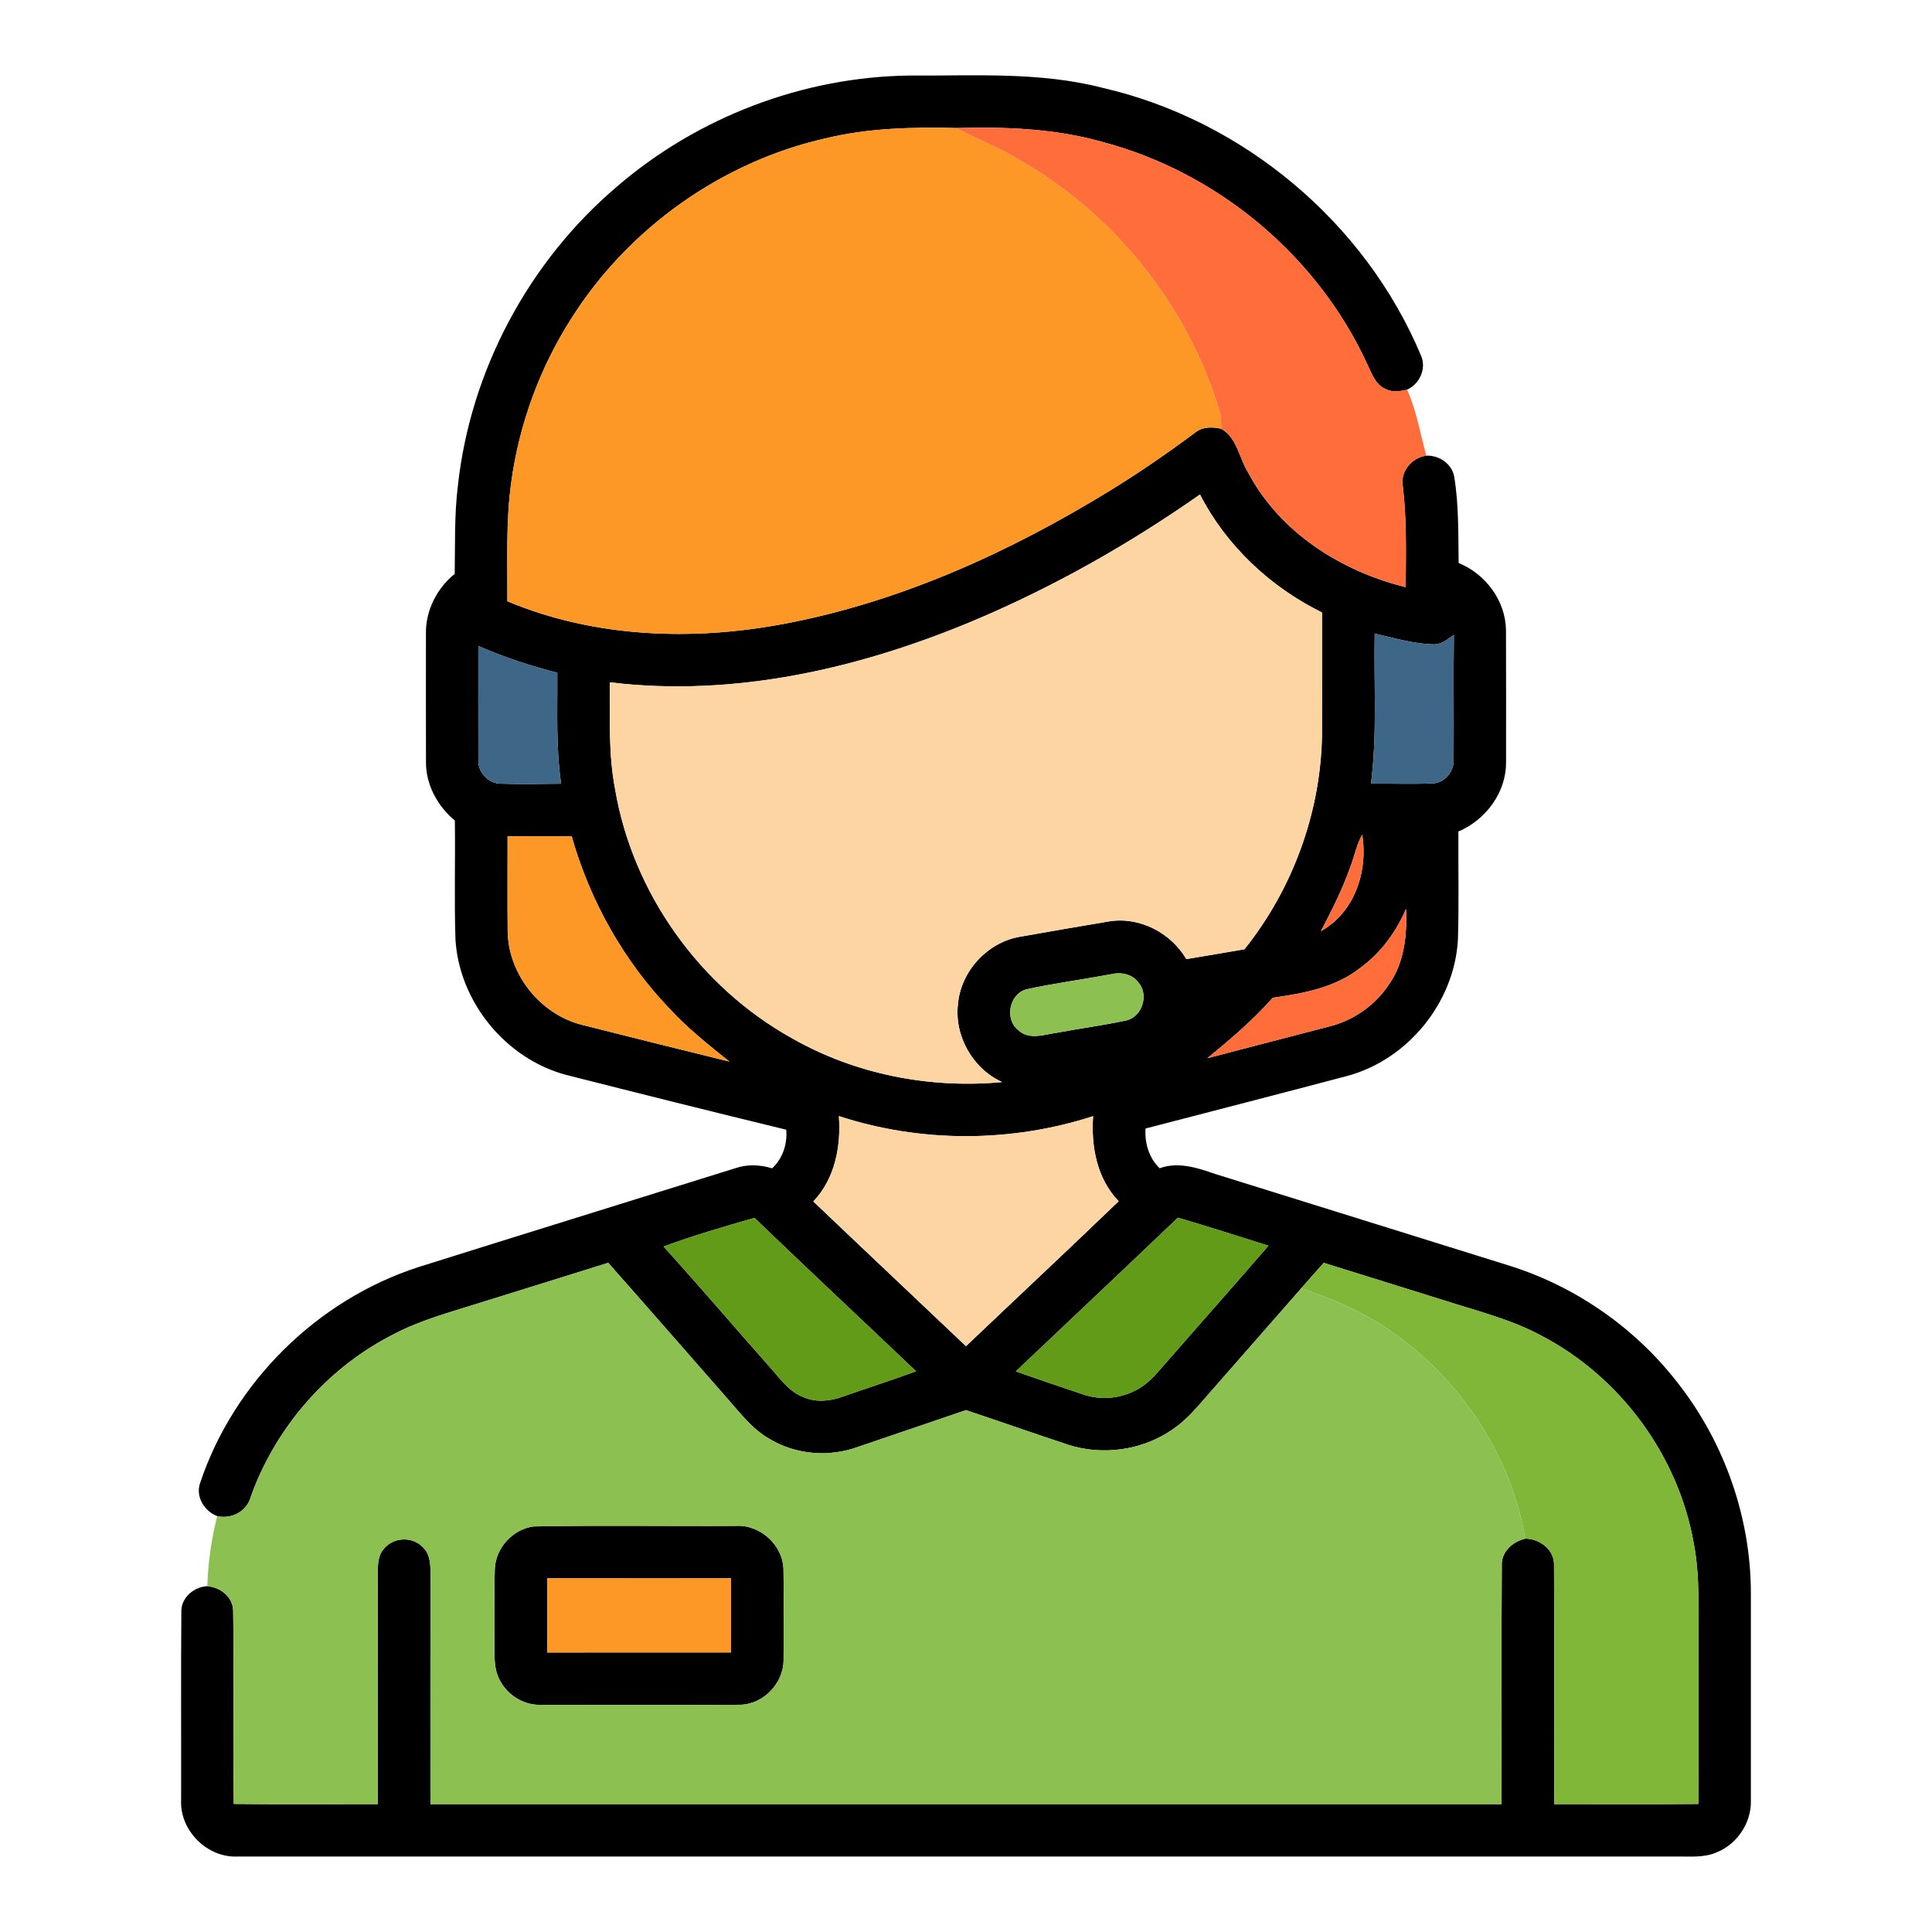 <?xml version="1.0" encoding="UTF-8" ?>
<!DOCTYPE svg PUBLIC "-//W3C//DTD SVG 1.1//EN" "http://www.w3.org/Graphics/SVG/1.1/DTD/svg11.dtd">
<svg width="512pt" height="512pt" viewBox="0 0 512 512" version="1.1" xmlns="http://www.w3.org/2000/svg">
<g id="#000000ff">
<path fill="#000000" opacity="1.00" d=" M 163.51 49.44 C 184.88 31.03 212.78 20.37 241.01 20.02 C 258.06 20.13 275.39 18.96 292.08 23.25 C 329.37 31.78 361.80 58.93 376.58 94.23 C 378.10 97.64 376.22 101.77 372.90 103.26 C 370.99 103.72 368.87 104.04 367.07 103.03 C 364.48 101.88 363.56 99.02 362.41 96.67 C 349.25 67.86 322.71 45.66 292.10 37.60 C 279.54 34.05 266.40 33.57 253.44 33.93 C 241.93 33.66 230.30 33.90 219.05 36.60 C 191.35 42.79 166.52 60.46 151.38 84.44 C 143.02 97.55 137.55 112.50 135.47 127.91 C 134.03 138.33 134.52 148.86 134.45 159.34 C 157.56 169.02 183.52 169.93 207.92 165.30 C 238.62 159.49 267.50 146.36 294.02 130.10 C 301.82 125.32 309.36 120.13 316.70 114.66 C 318.66 113.05 321.30 113.08 323.65 113.63 C 327.92 116.10 328.37 121.45 330.82 125.32 C 339.22 141.13 355.45 151.41 372.53 155.60 C 372.57 146.69 372.83 137.76 371.77 128.90 C 371.01 124.92 374.13 121.30 377.98 120.75 C 381.37 120.61 384.82 122.92 385.39 126.37 C 386.62 133.92 386.44 141.59 386.56 149.21 C 393.69 152.09 398.98 159.19 399.10 166.96 C 399.16 178.63 399.12 190.30 399.12 201.96 C 399.19 209.98 393.76 217.28 386.49 220.35 C 386.43 229.89 386.66 239.43 386.37 248.97 C 385.46 265.63 373.10 280.84 356.98 285.15 C 339.20 289.87 321.37 294.42 303.57 299.07 C 303.34 302.94 304.46 306.86 307.32 309.60 C 312.27 307.79 317.34 309.49 322.06 311.12 C 348.17 319.27 374.29 327.38 400.39 335.54 C 418.01 341.15 433.80 352.28 445.01 366.99 C 457.09 382.60 463.93 402.21 464.00 421.96 C 464.00 440.31 464.00 458.66 464.00 477.00 C 464.22 482.92 460.44 488.68 454.96 490.88 C 451.50 492.42 447.63 491.93 443.96 492.00 C 316.98 492.00 190.00 492.00 63.03 492.00 C 54.95 492.42 47.60 485.11 48.00 477.04 C 48.04 460.33 47.92 443.62 48.06 426.91 C 48.08 423.28 51.47 420.53 54.94 420.35 C 58.39 420.62 61.76 423.23 61.79 426.90 C 62.05 443.95 61.72 461.01 61.95 478.06 C 74.67 478.19 87.39 478.10 100.11 478.11 C 100.12 457.73 100.14 437.36 100.10 416.98 C 100.14 414.81 100.10 412.41 101.58 410.66 C 103.95 407.37 109.23 407.04 112.01 409.98 C 113.96 411.75 114.10 414.52 114.09 416.98 C 114.04 437.36 114.07 457.74 114.07 478.11 C 208.69 478.12 303.31 478.12 397.93 478.11 C 397.99 457.05 397.85 435.98 397.99 414.91 C 397.81 411.25 400.88 408.54 404.21 407.76 C 408.12 407.78 412.01 410.75 411.83 414.90 C 411.96 435.97 411.83 457.04 411.89 478.11 C 424.61 478.10 437.34 478.18 450.07 478.07 C 450.19 464.04 450.09 450.00 450.12 435.97 C 450.04 426.94 450.57 417.83 448.85 408.92 C 444.73 385.62 429.26 364.70 408.25 353.85 C 400.36 349.62 391.62 347.48 383.16 344.75 C 372.37 341.38 361.59 338.03 350.81 334.67 C 348.79 336.90 346.80 339.16 344.83 341.43 C 336.67 350.74 328.50 360.05 320.34 369.37 C 317.39 372.73 314.53 376.27 310.79 378.78 C 302.83 384.33 292.26 385.86 283.04 382.86 C 274.00 379.88 265.02 376.71 255.99 373.70 C 246.51 376.91 237.03 380.15 227.56 383.38 C 219.83 386.26 210.83 385.57 203.78 381.23 C 199.21 378.60 196.04 374.30 192.60 370.44 C 182.12 358.52 171.71 346.53 161.18 334.66 C 149.60 338.30 138.00 341.89 126.41 345.50 C 119.04 347.83 111.51 349.84 104.62 353.43 C 86.99 362.25 73.12 378.07 66.48 396.60 C 65.48 400.50 61.40 402.67 57.56 401.78 C 54.16 400.49 51.78 396.64 53.02 393.05 C 61.94 366.31 84.06 344.48 110.87 335.80 C 138.89 326.98 166.96 318.32 194.99 309.55 C 198.12 308.49 201.49 308.66 204.62 309.62 C 207.43 307.00 208.70 303.17 208.36 299.38 C 188.86 294.65 169.40 289.78 149.96 284.84 C 133.97 280.53 121.70 265.49 120.70 248.96 C 120.36 238.46 120.69 227.96 120.54 217.46 C 115.95 213.65 112.85 207.97 112.89 201.94 C 112.85 190.63 112.88 179.33 112.88 168.02 C 112.74 161.87 115.75 155.93 120.50 152.09 C 120.64 144.34 120.38 136.57 121.33 128.87 C 124.61 98.30 140.09 69.32 163.51 49.44 M 258.48 164.29 C 228.10 177.11 194.68 184.86 161.62 180.82 C 161.66 190.20 161.21 199.65 162.97 208.92 C 167.59 236.60 185.45 261.59 209.96 275.19 C 226.72 284.72 246.44 288.56 265.58 286.76 C 257.81 283.24 252.87 274.57 253.87 266.09 C 254.63 257.44 261.57 249.82 270.12 248.28 C 278.04 246.87 285.98 245.52 293.92 244.18 C 301.99 242.86 310.30 247.20 314.39 254.17 C 319.53 253.34 324.66 252.43 329.80 251.56 C 342.55 235.61 349.95 215.46 350.34 195.03 C 350.37 184.12 350.34 173.22 350.35 162.32 C 336.67 155.58 325.00 144.67 318.01 131.05 C 299.36 144.11 279.45 155.41 258.48 164.29 M 364.31 167.90 C 364.06 181.15 365.01 194.48 363.32 207.68 C 368.85 207.62 374.39 207.84 379.92 207.59 C 383.13 207.34 385.50 204.14 385.23 201.01 C 385.31 190.08 385.15 179.16 385.30 168.23 C 383.71 169.29 382.15 170.75 380.12 170.75 C 374.73 170.69 369.53 169.08 364.31 167.90 M 126.76 171.19 C 126.76 181.13 126.73 191.06 126.77 200.99 C 126.41 204.48 129.37 207.79 132.90 207.69 C 138.16 207.84 143.44 207.75 148.71 207.69 C 147.27 197.94 147.78 188.08 147.69 178.27 C 140.54 176.47 133.53 174.13 126.76 171.19 M 134.51 221.63 C 134.53 230.08 134.45 238.54 134.54 246.99 C 134.80 258.29 143.17 268.74 154.10 271.56 C 167.16 274.87 180.23 278.12 193.31 281.33 C 187.84 276.96 182.32 272.59 177.55 267.43 C 165.25 254.62 156.33 238.68 151.50 221.61 C 145.83 221.65 140.17 221.61 134.51 221.63 M 357.79 229.92 C 355.72 235.76 352.91 241.29 350.05 246.77 C 359.00 241.78 362.58 230.91 361.00 221.17 C 359.48 223.91 358.92 227.03 357.79 229.92 M 360.49 256.50 C 353.88 261.72 345.43 263.27 337.30 264.41 C 332.08 270.33 326.05 275.45 319.95 280.44 C 330.65 277.63 341.36 274.88 352.05 272.08 C 358.51 270.53 364.34 266.52 368.02 260.98 C 372.19 255.16 372.91 247.81 372.61 240.86 C 369.99 246.99 365.91 252.55 360.49 256.50 M 294.23 258.22 C 286.83 259.60 279.35 260.58 271.99 262.18 C 267.39 263.46 266.16 270.21 269.95 273.10 C 272.85 275.69 276.86 274.12 280.21 273.67 C 286.33 272.52 292.52 271.71 298.61 270.40 C 302.75 269.31 304.50 263.64 301.71 260.39 C 300.01 258.04 296.89 257.53 294.23 258.22 M 222.31 295.78 C 222.91 303.83 221.26 312.37 215.54 318.40 C 228.99 331.22 242.52 343.96 256.00 356.75 C 269.47 343.93 283.06 331.23 296.46 318.34 C 290.69 312.37 289.11 303.81 289.69 295.79 C 267.96 302.85 244.04 302.88 222.31 295.78 M 175.86 330.35 C 185.32 340.80 194.48 351.53 203.82 362.09 C 206.56 365.09 208.95 368.76 212.91 370.26 C 216.19 371.69 219.92 371.36 223.22 370.15 C 229.72 367.88 236.30 365.78 242.77 363.40 C 228.51 349.83 214.12 336.41 199.95 322.75 C 191.87 325.08 183.73 327.41 175.86 330.35 M 269.20 363.43 C 275.13 365.52 281.08 367.54 287.05 369.54 C 291.95 371.23 297.55 370.59 301.97 367.89 C 304.83 366.20 306.90 363.54 309.06 361.09 C 318.07 350.75 327.19 340.50 336.15 330.12 C 328.16 327.63 320.19 325.04 312.15 322.70 C 297.89 336.34 283.51 349.84 269.20 363.43 Z" />
<path fill="#000000" opacity="1.00" d=" M 141.43 404.52 C 159.27 404.17 177.15 404.48 195.00 404.37 C 201.46 403.99 207.53 409.48 207.63 415.99 C 207.75 423.97 207.72 431.96 207.65 439.94 C 207.65 446.09 202.30 451.69 196.12 451.78 C 178.42 451.85 160.72 451.81 143.02 451.80 C 138.44 451.84 134.07 448.90 132.20 444.75 C 130.75 441.72 131.09 438.25 131.05 435.00 C 131.14 428.62 130.93 422.23 131.13 415.86 C 131.30 410.27 135.88 405.23 141.43 404.52 M 145.03 418.25 C 145.01 424.81 145.03 431.37 145.02 437.93 C 161.26 437.90 177.50 437.93 193.74 437.91 C 193.72 431.36 193.74 424.81 193.74 418.26 C 177.50 418.26 161.26 418.28 145.03 418.25 Z" />
</g>
<g id="#fd9726ff">
<path fill="#fd9726" opacity="1.00" d=" M 219.05 36.60 C 230.30 33.90 241.93 33.66 253.44 33.93 C 259.27 37.04 265.50 39.39 271.11 42.92 C 296.10 57.52 315.26 81.83 323.39 109.62 C 323.67 110.93 323.61 112.29 323.65 113.63 C 321.30 113.08 318.66 113.05 316.70 114.66 C 309.36 120.13 301.82 125.32 294.02 130.10 C 267.50 146.36 238.62 159.49 207.92 165.30 C 183.52 169.93 157.56 169.02 134.45 159.34 C 134.52 148.86 134.03 138.33 135.47 127.91 C 137.55 112.50 143.02 97.55 151.38 84.44 C 166.52 60.46 191.35 42.79 219.05 36.60 Z" />
<path fill="#fd9726" opacity="1.00" d=" M 134.51 221.63 C 140.17 221.61 145.83 221.65 151.50 221.61 C 156.33 238.68 165.25 254.62 177.55 267.43 C 182.32 272.59 187.84 276.96 193.31 281.33 C 180.23 278.12 167.16 274.87 154.10 271.56 C 143.17 268.74 134.80 258.29 134.54 246.99 C 134.45 238.54 134.53 230.08 134.51 221.63 Z" />
<path fill="#fd9726" opacity="1.00" d=" M 145.03 418.25 C 161.26 418.28 177.50 418.26 193.74 418.26 C 193.74 424.81 193.72 431.36 193.74 437.91 C 177.50 437.93 161.26 437.90 145.02 437.93 C 145.03 431.37 145.01 424.81 145.03 418.25 Z" />
</g>
<g id="#ff6d3aff">
<path fill="#ff6d3a" opacity="1.00" d=" M 253.44 33.93 C 266.40 33.57 279.54 34.05 292.10 37.60 C 322.71 45.66 349.25 67.86 362.41 96.67 C 363.56 99.02 364.48 101.88 367.07 103.03 C 368.87 104.04 370.99 103.72 372.90 103.26 C 375.38 108.84 376.39 114.90 377.98 120.75 C 374.13 121.30 371.01 124.92 371.77 128.90 C 372.83 137.76 372.57 146.69 372.53 155.60 C 355.45 151.41 339.22 141.13 330.82 125.32 C 328.37 121.45 327.92 116.10 323.65 113.63 C 323.61 112.29 323.67 110.93 323.39 109.62 C 315.26 81.83 296.10 57.52 271.11 42.92 C 265.50 39.39 259.27 37.04 253.44 33.93 Z" />
<path fill="#ff6d3a" opacity="1.00" d=" M 357.79 229.92 C 358.92 227.03 359.48 223.91 361.00 221.17 C 362.58 230.91 359.00 241.78 350.05 246.77 C 352.91 241.29 355.72 235.76 357.79 229.92 Z" />
<path fill="#ff6d3a" opacity="1.00" d=" M 360.49 256.50 C 365.91 252.55 369.99 246.99 372.61 240.86 C 372.91 247.81 372.19 255.16 368.02 260.98 C 364.34 266.52 358.51 270.53 352.05 272.08 C 341.36 274.88 330.65 277.63 319.95 280.44 C 326.05 275.45 332.08 270.33 337.30 264.41 C 345.43 263.27 353.88 261.72 360.49 256.50 Z" />
</g>
<g id="#fcd5a3ff">
<path fill="#fcd5a3" opacity="1.00" d=" M 258.48 164.29 C 279.45 155.41 299.36 144.11 318.01 131.05 C 325.00 144.67 336.67 155.58 350.35 162.32 C 350.34 173.22 350.37 184.12 350.34 195.03 C 349.95 215.46 342.55 235.61 329.80 251.56 C 324.66 252.43 319.53 253.34 314.39 254.17 C 310.30 247.20 301.99 242.86 293.92 244.18 C 285.98 245.52 278.04 246.87 270.12 248.28 C 261.57 249.82 254.63 257.44 253.87 266.09 C 252.87 274.57 257.81 283.24 265.58 286.76 C 246.44 288.56 226.72 284.72 209.96 275.19 C 185.45 261.59 167.59 236.60 162.97 208.92 C 161.21 199.65 161.66 190.20 161.62 180.82 C 194.68 184.86 228.10 177.11 258.48 164.29 Z" />
<path fill="#fcd5a3" opacity="1.00" d=" M 222.31 295.78 C 244.04 302.88 267.96 302.85 289.69 295.79 C 289.11 303.81 290.69 312.37 296.46 318.34 C 283.06 331.23 269.47 343.93 256.00 356.75 C 242.52 343.96 228.99 331.22 215.54 318.40 C 221.26 312.37 222.91 303.83 222.31 295.78 Z" />
</g>
<g id="#3d6687ff">
<path fill="#3d6687" opacity="1.00" d=" M 364.31 167.90 C 369.53 169.08 374.73 170.69 380.12 170.75 C 382.15 170.75 383.71 169.29 385.30 168.23 C 385.15 179.16 385.31 190.08 385.23 201.01 C 385.50 204.14 383.13 207.34 379.92 207.59 C 374.39 207.84 368.85 207.62 363.32 207.68 C 365.01 194.48 364.06 181.15 364.31 167.90 Z" />
<path fill="#3d6687" opacity="1.00" d=" M 126.76 171.19 C 133.53 174.13 140.54 176.47 147.69 178.27 C 147.78 188.08 147.27 197.94 148.71 207.69 C 143.44 207.75 138.16 207.84 132.90 207.69 C 129.37 207.79 126.41 204.48 126.77 200.99 C 126.73 191.06 126.76 181.13 126.76 171.19 Z" />
</g>
<g id="#8cc152ff">
<path fill="#8cc152" opacity="1.00" d=" M 294.23 258.22 C 296.89 257.53 300.01 258.04 301.71 260.39 C 304.50 263.64 302.75 269.31 298.61 270.40 C 292.52 271.71 286.33 272.52 280.21 273.67 C 276.86 274.12 272.85 275.69 269.95 273.10 C 266.16 270.21 267.39 263.46 271.99 262.18 C 279.35 260.58 286.83 259.60 294.23 258.22 Z" />
<path fill="#8cc152" opacity="1.00" d=" M 126.41 345.50 C 138.00 341.89 149.60 338.30 161.18 334.66 C 171.71 346.53 182.12 358.52 192.60 370.44 C 196.04 374.30 199.21 378.60 203.78 381.23 C 210.83 385.57 219.83 386.26 227.56 383.38 C 237.03 380.15 246.51 376.91 255.99 373.70 C 265.02 376.71 274.00 379.88 283.04 382.86 C 292.26 385.86 302.83 384.33 310.79 378.78 C 314.53 376.27 317.39 372.73 320.34 369.37 C 328.50 360.05 336.67 350.74 344.83 341.43 C 353.14 344.14 361.21 347.70 368.43 352.66 C 386.95 365.36 400.45 385.53 404.21 407.76 C 400.88 408.54 397.81 411.25 397.99 414.91 C 397.85 435.98 397.99 457.05 397.93 478.11 C 303.31 478.12 208.69 478.12 114.07 478.11 C 114.07 457.74 114.04 437.36 114.09 416.98 C 114.10 414.52 113.96 411.75 112.01 409.98 C 109.23 407.04 103.95 407.37 101.58 410.66 C 100.10 412.41 100.14 414.81 100.10 416.98 C 100.14 437.36 100.12 457.73 100.11 478.11 C 87.39 478.10 74.67 478.19 61.95 478.06 C 61.72 461.01 62.05 443.95 61.79 426.90 C 61.76 423.23 58.39 420.62 54.94 420.35 C 55.13 414.08 56.03 407.85 57.56 401.78 C 61.40 402.67 65.48 400.50 66.48 396.60 C 73.12 378.07 86.99 362.25 104.62 353.43 C 111.51 349.84 119.04 347.83 126.41 345.50 M 141.43 404.52 C 135.88 405.23 131.30 410.27 131.13 415.86 C 130.93 422.23 131.14 428.62 131.05 435.00 C 131.09 438.25 130.75 441.72 132.20 444.75 C 134.07 448.90 138.44 451.84 143.02 451.80 C 160.72 451.81 178.42 451.85 196.12 451.78 C 202.30 451.69 207.65 446.09 207.65 439.94 C 207.72 431.96 207.75 423.97 207.63 415.99 C 207.53 409.48 201.46 403.99 195.00 404.37 C 177.15 404.48 159.27 404.17 141.43 404.52 Z" />
</g>
<g id="#629b18ff">
<path fill="#629b18" opacity="1.00" d=" M 175.86 330.35 C 183.73 327.41 191.87 325.08 199.95 322.75 C 214.12 336.41 228.51 349.83 242.77 363.40 C 236.30 365.78 229.72 367.88 223.22 370.15 C 219.92 371.36 216.19 371.69 212.91 370.26 C 208.95 368.76 206.56 365.09 203.82 362.09 C 194.48 351.53 185.32 340.80 175.86 330.35 Z" />
<path fill="#629b18" opacity="1.00" d=" M 269.20 363.43 C 283.51 349.84 297.89 336.34 312.15 322.70 C 320.19 325.04 328.16 327.63 336.15 330.12 C 327.19 340.50 318.07 350.75 309.06 361.09 C 306.90 363.54 304.83 366.20 301.97 367.89 C 297.55 370.59 291.95 371.23 287.05 369.54 C 281.08 367.54 275.13 365.52 269.20 363.43 Z" />
</g>
<g id="#80b739ff">
<path fill="#80b739" opacity="1.00" d=" M 344.83 341.43 C 346.80 339.16 348.79 336.90 350.81 334.67 C 361.59 338.03 372.37 341.38 383.16 344.75 C 391.62 347.48 400.36 349.62 408.25 353.85 C 429.26 364.70 444.73 385.62 448.85 408.92 C 450.57 417.83 450.04 426.94 450.12 435.97 C 450.09 450.00 450.19 464.04 450.07 478.07 C 437.34 478.18 424.61 478.10 411.89 478.11 C 411.83 457.04 411.96 435.97 411.83 414.90 C 412.01 410.75 408.12 407.78 404.21 407.76 C 400.45 385.53 386.95 365.36 368.43 352.66 C 361.21 347.70 353.14 344.14 344.83 341.43 Z" />
</g>
</svg>
